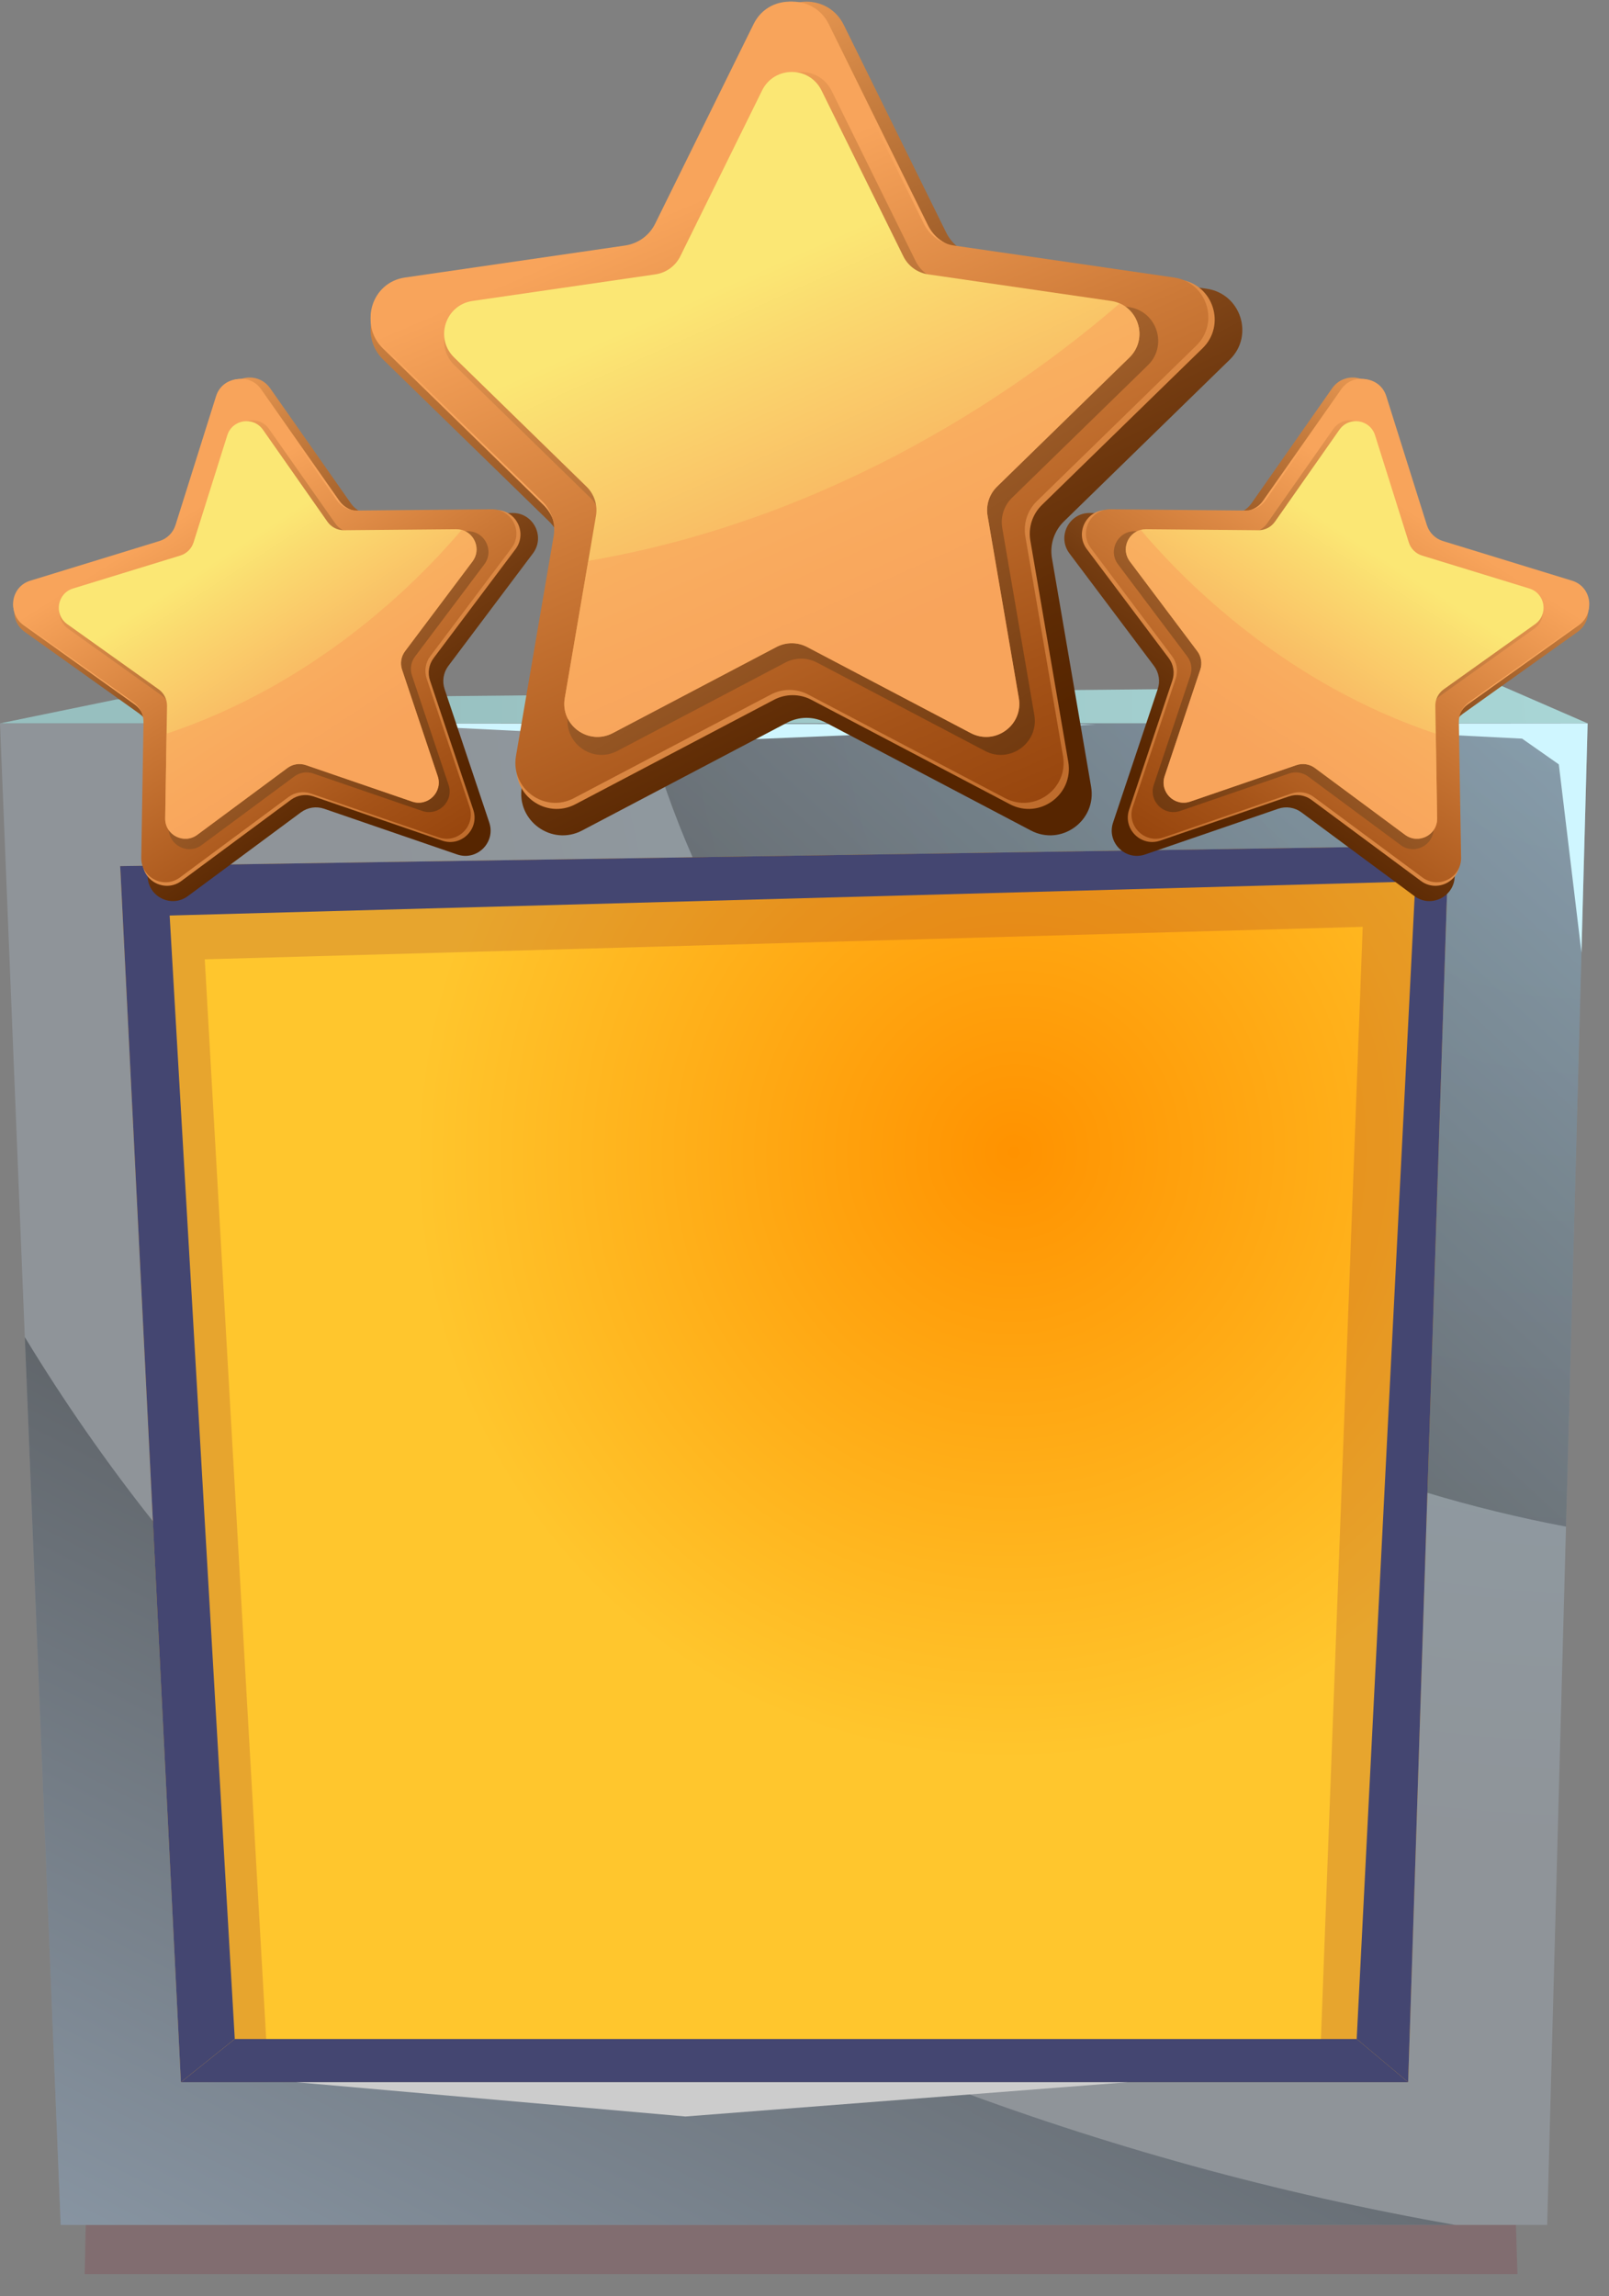 <svg width="68" height="97" viewBox="0 0 68 97" fill="none" xmlns="http://www.w3.org/2000/svg">
<rect x="0" y="0" width="68" height="97" fill="#808080" stroke="none"/>
<g clip-path="url(#clip0_8232_242)">
<path d="M61.988 35.723H5.08V87.963H61.988V35.723Z" fill="url(#paint0_radial_8232_242)"/>
<g style="mix-blend-mode:multiply" opacity="0.2">
<path d="M4.856 35.15L3.58 96.07H64.131L62.241 35.15H4.856ZM55.674 90.17L11.473 90.056L8.654 40.527L57.591 39.154L55.674 90.17Z" fill="#892334"/>
</g>
<path d="M0 30.56L2.565 93.993H65.387L67.097 30.56H0ZM59.511 87.963H7.646L5.08 36.59L61.221 35.722L59.511 87.963Z" fill="url(#paint1_radial_8232_242)"/>
<path d="M0 30.559L4.933 29.545L63.454 28.974L67.097 30.559H0Z" fill="url(#paint2_radial_8232_242)"/>
<path d="M7.646 87.963L9.923 86.138H57.337L59.511 87.963H7.646Z" fill="url(#paint3_radial_8232_242)"/>
<path d="M9.922 86.137L7.17 38.677L59.818 37.237L57.337 86.137L59.511 87.962L61.221 35.722L5.08 36.589L7.645 87.962L9.922 86.137Z" fill="#444671"/>
<path style="mix-blend-mode:screen" opacity="0.3" d="M29.271 36.216L61.221 35.722L60.326 63.064C62.252 63.642 64.207 64.119 66.182 64.493L67.097 30.56H27.285C27.804 32.493 28.468 34.385 29.271 36.216Z" fill="url(#paint4_linear_8232_242)"/>
<path style="mix-blend-mode:screen" opacity="0.4" d="M2.565 93.992H61.496C54.022 92.68 46.684 90.661 39.58 87.962H7.646L6.462 64.265C4.5 61.79 2.692 59.192 1.049 56.487L2.565 93.992Z" fill="url(#paint5_linear_8232_242)"/>
<path d="M51.88 30.573L64.328 31.204L65.879 32.291L66.836 40.239L67.097 30.56L51.88 30.573Z" fill="#CFF6FF"/>
<path d="M15.392 30.56L30.318 31.29L39.113 30.925L46.301 30.604L15.392 30.56Z" fill="#CFF6FF"/>
<path d="M12.516 87.963L28.965 89.412L47.654 87.963H12.516Z" fill="#CCCCCC"/>
</g>
<path d="M11.419 16.404L14.833 21.271C15.035 21.558 15.365 21.728 15.716 21.725L21.66 21.671C22.544 21.663 23.053 22.672 22.522 23.379L18.949 28.131C18.738 28.412 18.678 28.778 18.79 29.111L20.678 34.749C20.958 35.587 20.156 36.384 19.32 36.097L13.698 34.166C13.366 34.052 12.999 34.109 12.717 34.318L7.94 37.856C7.23 38.382 6.225 37.865 6.24 36.981L6.338 31.036C6.344 30.685 6.176 30.354 5.891 30.15L1.05 26.698C0.331 26.185 0.512 25.069 1.357 24.81L7.039 23.066C7.375 22.963 7.638 22.702 7.744 22.367L9.529 16.696C9.795 15.852 10.912 15.68 11.419 16.404Z" fill="url(#paint6_linear_8232_242)"/>
<path d="M11.036 16.444L14.342 21.157C14.537 21.435 14.857 21.6 15.197 21.597L20.952 21.545C21.808 21.537 22.301 22.514 21.787 23.198L18.327 27.8C18.123 28.071 18.065 28.426 18.173 28.748L20.001 34.208C20.273 35.02 19.496 35.791 18.687 35.513L13.243 33.643C12.921 33.533 12.566 33.588 12.293 33.79L7.667 37.216C6.98 37.725 6.007 37.225 6.021 36.369L6.116 30.612C6.122 30.272 5.96 29.951 5.683 29.754L0.996 26.412C0.299 25.915 0.474 24.835 1.293 24.584L6.795 22.895C7.12 22.796 7.375 22.542 7.477 22.218L9.206 16.727C9.463 15.91 10.545 15.743 11.036 16.444Z" fill="url(#paint7_linear_8232_242)"/>
<path d="M10.948 16.453L14.229 21.131C14.422 21.407 14.74 21.57 15.077 21.567L20.789 21.516C21.638 21.508 22.128 22.478 21.617 23.157L18.184 27.723C17.981 27.993 17.924 28.345 18.031 28.665L19.845 34.083C20.115 34.889 19.344 35.654 18.541 35.378L13.138 33.523C12.819 33.413 12.466 33.468 12.195 33.669L7.605 37.069C6.922 37.574 5.956 37.078 5.97 36.228L6.065 30.515C6.07 30.177 5.91 29.859 5.635 29.663L0.983 26.346C0.292 25.853 0.466 24.781 1.278 24.532L6.739 22.856C7.061 22.757 7.314 22.506 7.416 22.184L9.132 16.734C9.387 15.924 10.46 15.758 10.948 16.453Z" fill="url(#paint8_linear_8232_242)"/>
<path d="M11.373 18.127L14.17 22.114C14.335 22.35 14.605 22.489 14.893 22.486L19.762 22.442C20.486 22.436 20.903 23.262 20.468 23.841L17.541 27.734C17.368 27.964 17.32 28.264 17.411 28.537L18.957 33.155C19.188 33.842 18.53 34.494 17.846 34.259L13.24 32.678C12.968 32.584 12.668 32.631 12.437 32.802L8.523 35.7C7.942 36.131 7.118 35.708 7.13 34.984L7.211 30.114C7.215 29.826 7.078 29.555 6.844 29.388L2.879 26.56C2.29 26.14 2.438 25.226 3.13 25.014L7.785 23.585C8.06 23.501 8.276 23.287 8.362 23.012L9.825 18.366C10.043 17.676 10.958 17.534 11.373 18.127Z" fill="url(#paint9_linear_8232_242)"/>
<path d="M17.119 27.51C16.95 27.733 16.903 28.026 16.992 28.291L18.498 32.789C18.722 33.458 18.082 34.092 17.415 33.863L12.93 32.324C12.666 32.233 12.373 32.278 12.148 32.444L8.338 35.267C7.771 35.686 6.969 35.274 6.982 34.569L7.04 30.997L7.059 29.827C7.065 29.547 6.931 29.282 6.703 29.12L2.842 26.367C2.268 25.957 2.412 25.068 3.087 24.861L7.619 23.47C7.887 23.388 8.097 23.179 8.181 22.912L9.606 18.388C9.817 17.716 10.708 17.578 11.113 18.155L13.836 22.038C13.996 22.267 14.26 22.403 14.54 22.4L19.282 22.357C19.363 22.356 19.44 22.366 19.512 22.385C20.068 22.533 20.344 23.22 19.968 23.72L17.119 27.51Z" fill="url(#paint10_linear_8232_242)"/>
<g opacity="0.6">
<path d="M17.118 27.509C16.95 27.733 16.903 28.025 16.992 28.291L18.498 32.788C18.721 33.457 18.082 34.092 17.414 33.863L12.93 32.323C12.665 32.232 12.373 32.277 12.148 32.444L8.338 35.266C7.771 35.686 6.969 35.274 6.981 34.569L7.039 30.996C13.274 28.913 17.498 24.753 19.511 22.385C20.068 22.533 20.343 23.22 19.968 23.719L17.118 27.509Z" fill="#F8A45B"/>
</g>
<path d="M56.299 16.404L52.885 21.271C52.684 21.558 52.353 21.728 52.002 21.725L46.059 21.671C45.175 21.663 44.666 22.672 45.197 23.379L48.77 28.131C48.981 28.412 49.04 28.778 48.928 29.111L47.041 34.749C46.76 35.587 47.562 36.384 48.398 36.097L54.02 34.166C54.352 34.052 54.719 34.109 55.001 34.318L59.778 37.856C60.488 38.382 61.493 37.865 61.479 36.981L61.38 31.036C61.375 30.685 61.542 30.354 61.828 30.15L66.668 26.698C67.388 26.185 67.207 25.069 66.362 24.81L60.679 23.066C60.343 22.963 60.08 22.702 59.975 22.367L58.189 16.696C57.923 15.852 56.807 15.68 56.299 16.404Z" fill="url(#paint11_linear_8232_242)"/>
<path d="M56.683 16.444L53.377 21.157C53.182 21.435 52.862 21.6 52.522 21.597L46.767 21.545C45.911 21.537 45.418 22.514 45.932 23.198L49.392 27.8C49.596 28.071 49.654 28.426 49.546 28.748L47.718 34.208C47.446 35.02 48.223 35.791 49.032 35.513L54.476 33.643C54.797 33.533 55.153 33.588 55.426 33.79L60.051 37.216C60.739 37.725 61.712 37.225 61.698 36.369L61.603 30.612C61.597 30.272 61.759 29.951 62.036 29.754L66.723 26.412C67.42 25.915 67.245 24.835 66.426 24.584L60.924 22.895C60.599 22.796 60.344 22.542 60.242 22.218L58.513 16.727C58.256 15.91 57.174 15.743 56.683 16.444Z" fill="url(#paint12_linear_8232_242)"/>
<path d="M56.771 16.453L53.49 21.131C53.297 21.407 52.979 21.57 52.642 21.567L46.93 21.516C46.081 21.508 45.591 22.478 46.102 23.157L49.535 27.723C49.738 27.993 49.795 28.345 49.688 28.665L47.874 34.083C47.604 34.889 48.375 35.654 49.178 35.378L54.581 33.523C54.9 33.413 55.253 33.468 55.524 33.669L60.114 37.069C60.797 37.574 61.763 37.078 61.749 36.228L61.654 30.515C61.649 30.177 61.81 29.859 62.084 29.663L66.736 26.346C67.427 25.853 67.253 24.781 66.441 24.532L60.98 22.856C60.658 22.757 60.405 22.506 60.303 22.184L58.587 16.734C58.332 15.924 57.259 15.758 56.771 16.453Z" fill="url(#paint13_linear_8232_242)"/>
<path d="M56.346 18.127L53.549 22.114C53.384 22.35 53.114 22.489 52.826 22.486L47.957 22.442C47.233 22.436 46.816 23.262 47.251 23.841L50.178 27.734C50.351 27.964 50.399 28.264 50.308 28.537L48.762 33.155C48.532 33.842 49.189 34.494 49.874 34.259L54.479 32.678C54.751 32.584 55.051 32.631 55.283 32.802L59.196 35.7C59.778 36.131 60.601 35.708 60.589 34.984L60.509 30.114C60.504 29.826 60.641 29.555 60.875 29.388L64.84 26.56C65.43 26.14 65.281 25.226 64.589 25.014L59.934 23.585C59.659 23.501 59.443 23.287 59.357 23.012L57.894 18.366C57.676 17.676 56.761 17.534 56.346 18.127Z" fill="url(#paint14_linear_8232_242)"/>
<path d="M50.6 27.51C50.769 27.733 50.816 28.026 50.727 28.291L49.221 32.789C48.997 33.458 49.637 34.092 50.304 33.863L54.789 32.324C55.053 32.233 55.346 32.278 55.57 32.444L59.381 35.267C59.947 35.686 60.75 35.274 60.737 34.569L60.679 30.997L60.66 29.827C60.654 29.547 60.788 29.282 61.016 29.12L64.877 26.367C65.451 25.957 65.307 25.068 64.632 24.861L60.099 23.47C59.832 23.388 59.622 23.179 59.538 22.912L58.113 18.388C57.902 17.716 57.011 17.578 56.606 18.155L53.883 22.038C53.722 22.267 53.459 22.403 53.179 22.4L48.438 22.357C48.356 22.356 48.279 22.366 48.207 22.385C47.651 22.533 47.375 23.22 47.751 23.72L50.6 27.51Z" fill="url(#paint15_linear_8232_242)"/>
<g opacity="0.6">
<path d="M50.601 27.509C50.769 27.733 50.816 28.025 50.727 28.291L49.221 32.788C48.998 33.457 49.637 34.092 50.305 33.863L54.789 32.323C55.054 32.232 55.346 32.277 55.571 32.444L59.382 35.266C59.948 35.686 60.75 35.274 60.738 34.569L60.68 30.996C54.445 28.913 50.221 24.753 48.208 22.385C47.651 22.533 47.376 23.22 47.751 23.719L50.601 27.509Z" fill="#F8A45B"/>
</g>
<path d="M35.658 1.049L39.99 9.829C40.246 10.348 40.74 10.707 41.312 10.79L50.999 12.198C52.439 12.407 53.014 14.178 51.972 15.194L44.963 22.028C44.549 22.432 44.36 23.013 44.458 23.583L46.112 33.233C46.358 34.668 44.853 35.762 43.565 35.084L34.901 30.528C34.389 30.259 33.778 30.259 33.267 30.528L24.603 35.084C23.315 35.762 21.809 34.668 22.055 33.233L23.71 23.583C23.808 23.013 23.619 22.432 23.205 22.028L16.196 15.194C15.154 14.178 15.729 12.408 17.169 12.198L26.855 10.79C27.427 10.707 27.922 10.348 28.178 9.829L32.509 1.049C33.153 -0.256 35.014 -0.256 35.658 1.049Z" fill="url(#paint16_linear_8232_242)"/>
<path d="M35.025 1.018L39.219 9.52C39.467 10.022 39.946 10.37 40.499 10.45L49.879 11.814C51.273 12.017 51.83 13.731 50.821 14.715L44.034 21.332C43.633 21.723 43.45 22.286 43.545 22.838L45.147 32.182C45.385 33.571 43.928 34.631 42.68 33.975L34.291 29.563C33.796 29.303 33.204 29.303 32.709 29.563L24.32 33.975C23.072 34.631 21.615 33.571 21.853 32.182L23.455 22.838C23.55 22.286 23.367 21.723 22.966 21.332L16.179 14.715C15.17 13.731 15.727 12.017 17.121 11.814L26.501 10.45C27.055 10.37 27.533 10.022 27.781 9.52L31.975 1.018C32.599 -0.246 34.401 -0.246 35.025 1.018Z" fill="url(#paint17_linear_8232_242)"/>
<path d="M34.878 1.011L39.041 9.449C39.287 9.947 39.762 10.292 40.312 10.372L49.62 11.725C51.004 11.926 51.557 13.627 50.555 14.604L43.82 21.172C43.422 21.559 43.241 22.118 43.334 22.666L44.925 31.939C45.161 33.318 43.714 34.37 42.476 33.719L34.151 29.34C33.659 29.082 33.072 29.082 32.58 29.34L24.254 33.719C23.017 34.37 21.57 33.318 21.806 31.939L23.396 22.666C23.49 22.118 23.309 21.559 22.911 21.172L16.175 14.604C15.174 13.627 15.726 11.926 17.11 11.725L26.419 10.372C26.968 10.292 27.444 9.947 27.689 9.449L31.852 1.011C32.471 -0.243 34.26 -0.243 34.878 1.011Z" fill="url(#paint18_linear_8232_242)"/>
<path d="M35.149 3.842L38.698 11.034C38.907 11.459 39.312 11.753 39.781 11.821L47.715 12.975C48.895 13.146 49.366 14.596 48.513 15.429L42.771 21.027C42.432 21.358 42.277 21.834 42.357 22.301L43.713 30.206C43.914 31.381 42.681 32.278 41.626 31.723L34.528 27.99C34.109 27.77 33.609 27.77 33.19 27.99L26.093 31.723C25.037 32.278 23.804 31.381 24.006 30.206L25.361 22.301C25.441 21.834 25.287 21.358 24.947 21.027L19.206 15.429C18.352 14.596 18.823 13.146 20.003 12.975L27.938 11.821C28.406 11.753 28.811 11.459 29.021 11.034L32.569 3.842C33.097 2.772 34.621 2.772 35.149 3.842Z" fill="url(#paint19_linear_8232_242)"/>
<path d="M42.14 20.555C41.81 20.876 41.66 21.34 41.738 21.794L43.058 29.493C43.254 30.637 42.053 31.509 41.025 30.969L34.114 27.335C33.706 27.12 33.219 27.12 32.811 27.335L25.901 30.969C24.873 31.509 23.671 30.637 23.869 29.493L24.862 23.694L25.187 21.794C25.267 21.34 25.115 20.876 24.785 20.555L19.195 15.104C18.363 14.292 18.821 12.881 19.971 12.714L27.697 11.591C28.153 11.525 28.548 11.238 28.752 10.824L32.208 3.821C32.721 2.78 34.205 2.78 34.719 3.821L38.175 10.824C38.378 11.238 38.773 11.525 39.229 11.591L46.956 12.714C47.088 12.732 47.211 12.769 47.323 12.818C48.192 13.198 48.467 14.386 47.731 15.104L42.14 20.555Z" fill="url(#paint20_linear_8232_242)"/>
<g opacity="0.6">
<path d="M42.139 20.555C41.809 20.876 41.659 21.34 41.737 21.794L43.057 29.492C43.253 30.637 42.053 31.509 41.024 30.968L34.113 27.335C33.705 27.12 33.218 27.12 32.81 27.335L25.9 30.968C24.872 31.509 23.671 30.637 23.868 29.492L24.861 23.694C35.531 21.872 43.45 16.166 47.322 12.817C48.191 13.198 48.466 14.386 47.73 15.103L42.139 20.555Z" fill="#F8A45B"/>
</g>
<defs>
<radialGradient id="paint0_radial_8232_242" cx="0" cy="0" r="1" gradientUnits="userSpaceOnUse" gradientTransform="translate(42.855 48.74) rotate(125.427) scale(30.637 30.496)">
<stop stop-color="#FF9200"/>
<stop offset="0.837" stop-color="#FFC62D"/>
</radialGradient>
<radialGradient id="paint1_radial_8232_242" cx="0" cy="0" r="1" gradientUnits="userSpaceOnUse" gradientTransform="translate(66.724 25.885) scale(55.262 56.06)">
<stop offset="0.092" stop-color="#8EA3AD"/>
<stop offset="0.936" stop-color="#8F9499"/>
</radialGradient>
<radialGradient id="paint2_radial_8232_242" cx="0" cy="0" r="1" gradientUnits="userSpaceOnUse" gradientTransform="translate(74.617 28.974) scale(60.87 61.749)">
<stop stop-color="#ABD9D9"/>
<stop offset="1" stop-color="#97BFBF"/>
</radialGradient>
<radialGradient id="paint3_radial_8232_242" cx="0" cy="0" r="1" gradientUnits="userSpaceOnUse" gradientTransform="translate(79.122 31.578) scale(61.512 62.401)">
<stop stop-color="#444671"/>
<stop offset="1" stop-color="#444671"/>
</radialGradient>
<linearGradient id="paint4_linear_8232_242" x1="74.743" y1="16.228" x2="40.898" y2="52.977" gradientUnits="userSpaceOnUse">
<stop stop-color="#B5D9FF"/>
<stop offset="1"/>
</linearGradient>
<linearGradient id="paint5_linear_8232_242" x1="9.417" y1="119.582" x2="37.278" y2="64.653" gradientUnits="userSpaceOnUse">
<stop stop-color="#B5D9FF"/>
<stop offset="1"/>
</linearGradient>
<linearGradient id="paint6_linear_8232_242" x1="5.593" y1="17.232" x2="17.619" y2="34.309" gradientUnits="userSpaceOnUse">
<stop stop-color="#F8A45B"/>
<stop offset="0.217" stop-color="#C97F40"/>
<stop offset="0.473" stop-color="#985825"/>
<stop offset="0.699" stop-color="#743C11"/>
<stop offset="0.882" stop-color="#5E2B04"/>
<stop offset="1" stop-color="#562500"/>
</linearGradient>
<linearGradient id="paint7_linear_8232_242" x1="9.924" y1="25.195" x2="28.113" y2="44.281" gradientUnits="userSpaceOnUse">
<stop stop-color="#F8A45B"/>
<stop offset="0.394" stop-color="#CC7937"/>
<stop offset="0.792" stop-color="#A55318"/>
<stop offset="1" stop-color="#96440C"/>
</linearGradient>
<linearGradient id="paint8_linear_8232_242" x1="8.747" y1="21.167" x2="18.352" y2="36.504" gradientUnits="userSpaceOnUse">
<stop stop-color="#F8A45B"/>
<stop offset="0.394" stop-color="#CC7937"/>
<stop offset="0.792" stop-color="#A55318"/>
<stop offset="1" stop-color="#96440C"/>
</linearGradient>
<linearGradient id="paint9_linear_8232_242" x1="5.967" y1="19.794" x2="23.337" y2="40.319" gradientUnits="userSpaceOnUse">
<stop stop-color="#F8A45B"/>
<stop offset="0.217" stop-color="#C97F40"/>
<stop offset="0.473" stop-color="#985825"/>
<stop offset="0.699" stop-color="#743C11"/>
<stop offset="0.882" stop-color="#5E2B04"/>
<stop offset="1" stop-color="#562500"/>
</linearGradient>
<linearGradient id="paint10_linear_8232_242" x1="9.866" y1="23.181" x2="15.31" y2="31.6" gradientUnits="userSpaceOnUse">
<stop offset="5.4e-07" stop-color="#FBE774"/>
<stop offset="0.168" stop-color="#FADA6F"/>
<stop offset="0.714" stop-color="#F9B361"/>
<stop offset="1" stop-color="#F8A45B"/>
</linearGradient>
<linearGradient id="paint11_linear_8232_242" x1="62.126" y1="17.232" x2="50.099" y2="34.309" gradientUnits="userSpaceOnUse">
<stop stop-color="#F8A45B"/>
<stop offset="0.217" stop-color="#C97F40"/>
<stop offset="0.473" stop-color="#985825"/>
<stop offset="0.699" stop-color="#743C11"/>
<stop offset="0.882" stop-color="#5E2B04"/>
<stop offset="1" stop-color="#562500"/>
</linearGradient>
<linearGradient id="paint12_linear_8232_242" x1="57.795" y1="25.195" x2="39.606" y2="44.281" gradientUnits="userSpaceOnUse">
<stop stop-color="#F8A45B"/>
<stop offset="0.394" stop-color="#CC7937"/>
<stop offset="0.792" stop-color="#A55318"/>
<stop offset="1" stop-color="#96440C"/>
</linearGradient>
<linearGradient id="paint13_linear_8232_242" x1="58.972" y1="21.167" x2="49.367" y2="36.504" gradientUnits="userSpaceOnUse">
<stop stop-color="#F8A45B"/>
<stop offset="0.394" stop-color="#CC7937"/>
<stop offset="0.792" stop-color="#A55318"/>
<stop offset="1" stop-color="#96440C"/>
</linearGradient>
<linearGradient id="paint14_linear_8232_242" x1="61.752" y1="19.794" x2="44.383" y2="40.319" gradientUnits="userSpaceOnUse">
<stop stop-color="#F8A45B"/>
<stop offset="0.217" stop-color="#C97F40"/>
<stop offset="0.473" stop-color="#985825"/>
<stop offset="0.699" stop-color="#743C11"/>
<stop offset="0.882" stop-color="#5E2B04"/>
<stop offset="1" stop-color="#562500"/>
</linearGradient>
<linearGradient id="paint15_linear_8232_242" x1="57.853" y1="23.181" x2="52.408" y2="31.6" gradientUnits="userSpaceOnUse">
<stop offset="5.4e-07" stop-color="#FBE774"/>
<stop offset="0.168" stop-color="#FADA6F"/>
<stop offset="0.714" stop-color="#F9B361"/>
<stop offset="1" stop-color="#F8A45B"/>
</linearGradient>
<linearGradient id="paint16_linear_8232_242" x1="25.968" y1="0.933" x2="41.245" y2="31.749" gradientUnits="userSpaceOnUse">
<stop stop-color="#F8A45B"/>
<stop offset="0.217" stop-color="#C97F40"/>
<stop offset="0.473" stop-color="#985825"/>
<stop offset="0.699" stop-color="#743C11"/>
<stop offset="0.882" stop-color="#5E2B04"/>
<stop offset="1" stop-color="#562500"/>
</linearGradient>
<linearGradient id="paint17_linear_8232_242" x1="31.014" y1="14.98" x2="55.816" y2="50.615" gradientUnits="userSpaceOnUse">
<stop stop-color="#F8A45B"/>
<stop offset="0.394" stop-color="#CC7937"/>
<stop offset="0.792" stop-color="#A55318"/>
<stop offset="1" stop-color="#96440C"/>
</linearGradient>
<linearGradient id="paint18_linear_8232_242" x1="30.111" y1="8.13" x2="41.885" y2="35.503" gradientUnits="userSpaceOnUse">
<stop stop-color="#F8A45B"/>
<stop offset="0.394" stop-color="#CC7937"/>
<stop offset="0.792" stop-color="#A55318"/>
<stop offset="1" stop-color="#96440C"/>
</linearGradient>
<linearGradient id="paint19_linear_8232_242" x1="25.932" y1="5.195" x2="49.038" y2="42.965" gradientUnits="userSpaceOnUse">
<stop stop-color="#F8A45B"/>
<stop offset="0.217" stop-color="#C97F40"/>
<stop offset="0.473" stop-color="#985825"/>
<stop offset="0.699" stop-color="#743C11"/>
<stop offset="0.882" stop-color="#5E2B04"/>
<stop offset="1" stop-color="#562500"/>
</linearGradient>
<linearGradient id="paint20_linear_8232_242" x1="31.425" y1="11.687" x2="38.169" y2="26.756" gradientUnits="userSpaceOnUse">
<stop offset="5.4e-07" stop-color="#FBE774"/>
<stop offset="0.168" stop-color="#FADA6F"/>
<stop offset="0.714" stop-color="#F9B361"/>
<stop offset="1" stop-color="#F8A45B"/>
</linearGradient>
<clipPath id="clip0_8232_242">
<rect x="0" y="28.974" width="67.097" height="67.097" fill="white"/>
</clipPath>
</defs>
</svg>

